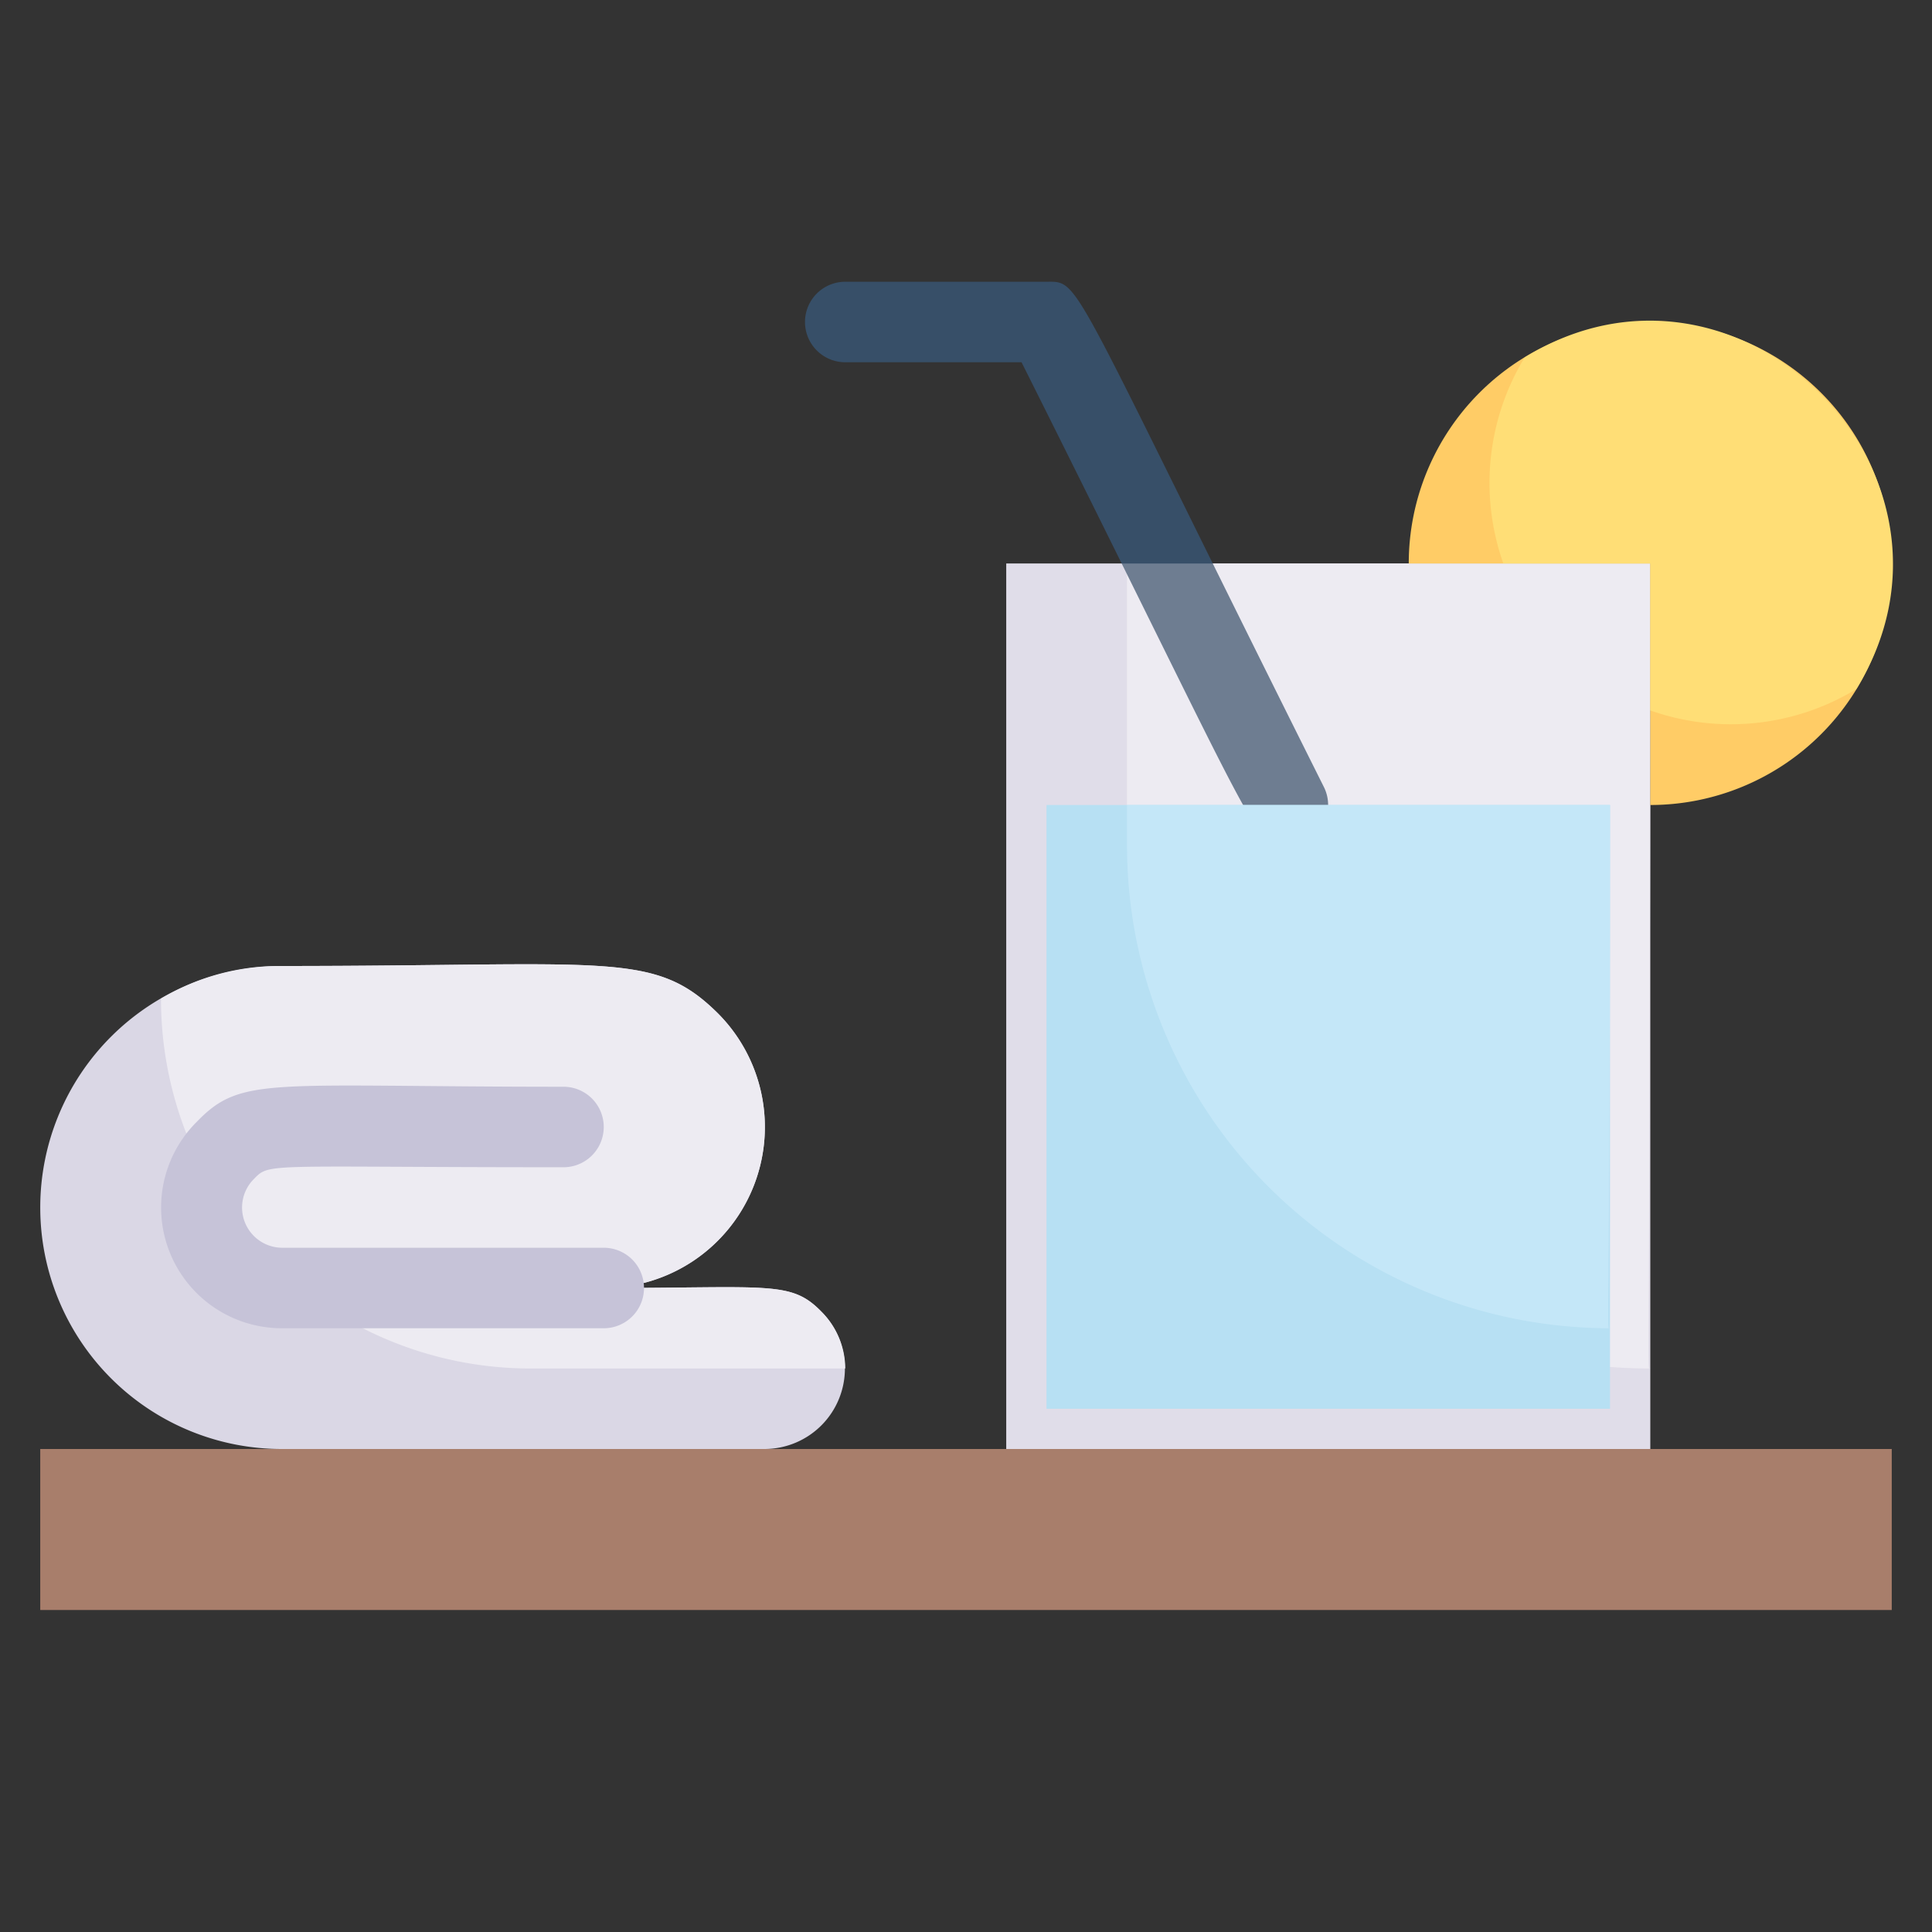 <svg xmlns="http://www.w3.org/2000/svg" viewBox="0 0 48 48"><rect x="0" y="0" width="48" height="48" fill="#333333" stroke="none"/><defs><style>.cls-1{fill:#a87e6b;}.cls-2{fill:#dad7e5;}.cls-10,.cls-3{fill:#edebf2;}.cls-4{fill:#c6c3d8;}.cls-5{fill:#fc6;}.cls-6{fill:#374f68;}.cls-7{fill:#9fdbf3;}.cls-8{fill:#b2e5fb;}.cls-9{fill:#ffde76;}.cls-10{opacity:0.3;}</style></defs><title>Welcome drink</title><g id="Welcome_drink" data-name="Welcome drink"><rect class="cls-1" x="1" y="36" width="46" height="4"/><rect class="cls-2" x="25" y="14" width="16" height="22"/><path class="cls-3" d="M41,14c0,20.82-.1,20,0,20A13,13,0,0,1,28,21V14Z"/><path class="cls-2" d="M19,36H7A6,6,0,0,1,7,24c8.14,0,9.25-.39,10.83,1.17A4,4,0,0,1,15,32c4.13,0,4.65-.19,5.41.59A2,2,0,0,1,19,36Z"/><path class="cls-3" d="M21,34H13.19A9.18,9.18,0,0,1,4,24.81,5.72,5.72,0,0,1,7,24c8.14,0,9.25-.39,10.83,1.17A4,4,0,0,1,15,32c4.13,0,4.65-.19,5.41.59A2,2,0,0,1,21,34Z"/><path class="cls-4" d="M15,31H7a1,1,0,0,1-.69-1.71c.4-.41.25-.29,7.69-.29a1,1,0,0,0,0-2c-7.32,0-8-.28-9.11.87A3,3,0,0,0,7,33h8A1,1,0,0,0,15,31Z"/><path class="cls-5" d="M47,14a6,6,0,0,1-6,6V14H35a6,6,0,0,1,12,0Z"/><path class="cls-6" d="M32,21c-.87,0-.52.19-6.62-12H21a1,1,0,0,1,0-2h5c.87,0,.49-.25,6.89,12.55A1,1,0,0,1,32,21Z"/><rect class="cls-7" x="26" y="20" width="14" height="15"/><path class="cls-8" d="M40,20c0,13.72-.1,13,0,13A12,12,0,0,1,28,21V20Z"/><path class="cls-9" d="M46.12,17.12a6,6,0,0,1-5.12.53V14H37.35a6,6,0,0,1,.53-5.12C43.2,5.6,49.39,11.81,46.12,17.12Z"/><rect class="cls-10" x="25" y="14" width="16" height="22"/></g></svg>